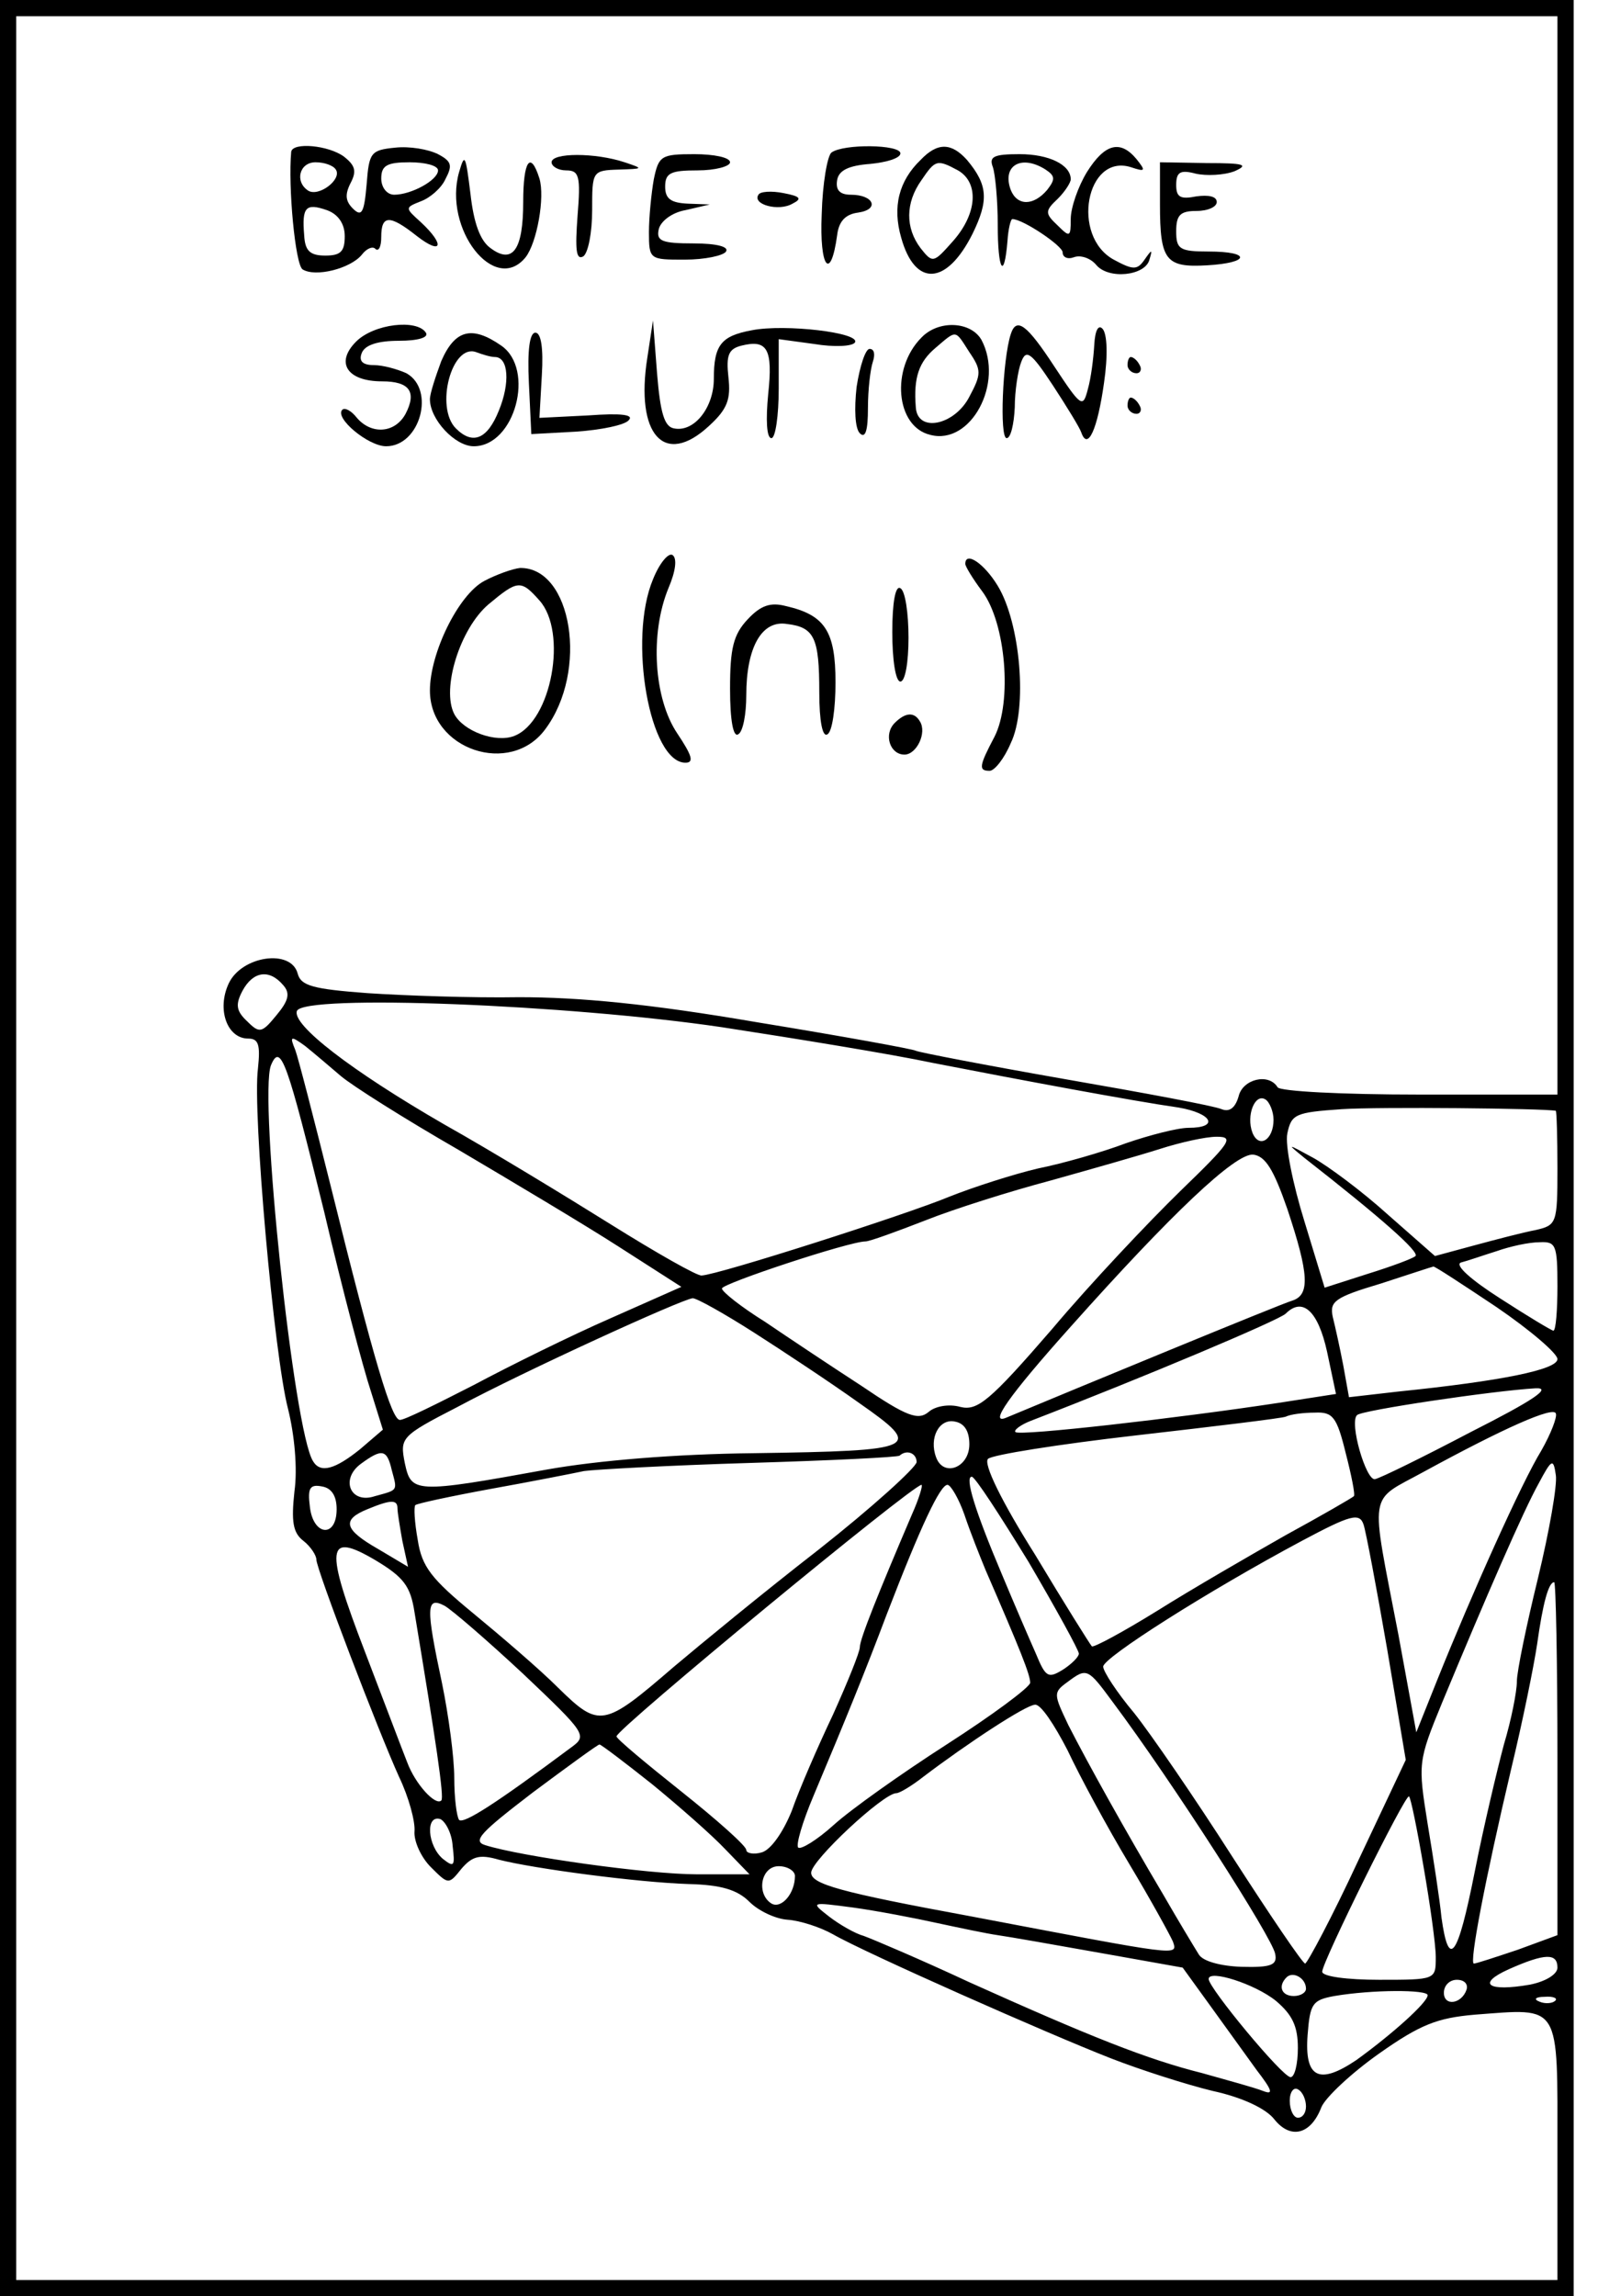 <?xml version="1.0" standalone="no"?>
<!DOCTYPE svg PUBLIC "-//W3C//DTD SVG 20010904//EN"
 "http://www.w3.org/TR/2001/REC-SVG-20010904/DTD/svg10.dtd">
<svg version="1.0" xmlns="http://www.w3.org/2000/svg"
 width="197pt" height="283pt" viewBox="0 0 197 283"
 preserveAspectRatio="xMidYMid meet">
<g transform="translate(0,283) scale(0.1,-0.1)"
fill="#000000" stroke="none">
<path d="M0 1415 l0 -1415 970 0 970 0 0 1415 0 1415 -970 0 -970 0 0 -1415z
m1920 730 l0 -664 -170 0 c-96 0 -172 4 -175 9 -11 18 -43 10 -48 -11 -4 -14
-11 -20 -21 -16 -9 4 -95 20 -193 37 -97 17 -180 33 -184 35 -3 2 -91 18 -195
35 -134 23 -220 31 -294 31 -58 -1 -142 2 -187 5 -67 5 -82 9 -86 24 -8 31
-69 22 -85 -12 -15 -32 -2 -68 24 -68 13 0 15 -8 12 -37 -7 -53 20 -354 37
-419 8 -32 12 -74 8 -102 -4 -37 -2 -51 11 -61 9 -7 16 -18 16 -23 0 -12 77
-213 102 -268 12 -25 20 -55 19 -67 -1 -12 8 -32 20 -44 22 -22 22 -22 38 -2
13 15 22 18 46 11 43 -11 171 -28 234 -30 40 -1 60 -7 75 -22 11 -11 32 -21
47 -22 15 -1 40 -9 56 -18 40 -23 266 -123 343 -153 36 -14 92 -32 125 -40 37
-8 66 -22 76 -35 20 -25 45 -19 58 15 5 12 37 42 71 66 51 36 72 44 118 48
107 8 102 16 102 -167 l0 -160 -950 0 -950 0 0 1395 0 1395 950 0 950 0 0
-665z m-1571 -529 c9 -10 7 -19 -8 -37 -18 -22 -21 -23 -36 -8 -14 13 -15 21
-6 38 13 24 33 27 50 7z m541 -52 c91 -14 208 -33 260 -44 108 -21 247 -47
303 -55 41 -7 51 -25 12 -25 -13 0 -48 -9 -77 -19 -29 -11 -78 -25 -108 -31
-30 -7 -80 -23 -110 -35 -53 -22 -284 -96 -305 -97 -5 -1 -56 28 -112 63 -56
35 -148 91 -205 123 -116 67 -188 123 -182 140 8 21 335 8 524 -20z m-470 -60
c14 -12 79 -53 145 -91 66 -39 155 -92 197 -119 l78 -50 -88 -39 c-48 -21
-123 -58 -168 -82 -45 -23 -85 -43 -91 -43 -10 0 -31 69 -86 291 -20 80 -39
154 -43 165 -7 17 -6 18 12 5 10 -8 30 -25 44 -37z m-20 -169 c22 -94 48 -192
57 -219 l15 -48 -28 -24 c-31 -25 -49 -30 -58 -15 -24 37 -67 449 -52 488 12
29 20 5 66 -182z m1170 115 c0 -25 -18 -36 -26 -16 -8 21 3 49 16 41 5 -3 10
-15 10 -25z m348 11 c1 -1 2 -32 2 -71 0 -68 -1 -70 -27 -76 -16 -3 -50 -12
-76 -19 l-48 -13 -58 51 c-32 29 -74 60 -92 70 -33 18 -33 18 -11 0 96 -75
142 -116 137 -121 -3 -3 -30 -13 -59 -22 l-53 -17 -25 82 c-14 45 -24 94 -21
108 5 24 10 26 67 30 46 3 249 1 264 -2z m-463 -99 c-38 -37 -110 -113 -158
-170 -77 -89 -92 -101 -113 -96 -14 4 -31 1 -39 -6 -13 -11 -27 -6 -83 32 -37
24 -91 60 -119 79 -29 18 -53 37 -53 41 0 6 157 58 177 58 5 0 38 12 74 26 35
14 105 36 154 49 50 14 110 31 135 39 25 8 56 15 70 15 22 0 17 -7 -45 -67z
m132 -22 c27 -81 28 -106 6 -113 -14 -4 -273 -111 -352 -144 -23 -10 2 26 79
112 124 139 203 214 225 212 15 -2 25 -18 42 -67z m333 -95 c0 -30 -2 -55 -5
-55 -2 0 -32 18 -66 40 -36 23 -56 41 -48 44 8 2 28 9 44 14 17 6 40 11 53 11
20 1 22 -3 22 -54z m-75 -26 c41 -28 75 -57 75 -64 0 -13 -69 -27 -196 -40
l-61 -7 -7 39 c-4 21 -10 48 -13 60 -4 19 2 24 59 41 34 11 64 21 65 21 1 1
36 -22 78 -50z m-916 -31 c36 -23 95 -62 130 -87 80 -56 75 -59 -130 -62 -96
-1 -192 -9 -254 -20 -165 -30 -168 -29 -176 8 -6 31 -5 33 65 69 82 44 277
133 290 134 5 0 39 -19 75 -42z m707 -24 l11 -52 -71 -11 c-125 -19 -319 -41
-324 -36 -3 2 6 9 19 14 140 54 306 124 314 132 21 21 40 3 51 -47z m177 -99
c-59 -31 -112 -57 -118 -58 -11 -2 -32 70 -22 79 6 6 168 30 220 33 21 1 -3
-15 -80 -54z m87 -23 c-24 -39 -85 -175 -128 -282 l-26 -65 -22 120 c-35 182
-38 163 31 201 99 54 160 81 163 72 2 -4 -6 -25 -18 -46z m-241 -3 c7 -27 12
-52 10 -53 -2 -2 -40 -24 -84 -48 -44 -25 -115 -66 -158 -93 -42 -26 -79 -46
-81 -44 -2 2 -34 53 -70 113 -41 65 -64 112 -58 118 5 5 87 18 183 29 96 11
179 21 184 23 6 3 22 5 36 5 22 1 27 -5 38 -50z m-464 11 c0 -29 -32 -41 -41
-16 -9 24 4 48 23 44 12 -2 18 -12 18 -28z m-712 -32 c7 -26 8 -24 -21 -32
-30 -10 -43 21 -17 40 26 19 32 18 38 -8z m647 10 c-1 -7 -55 -56 -121 -108
-67 -52 -146 -117 -178 -144 -87 -75 -92 -76 -143 -26 -23 23 -71 64 -105 92
-51 42 -63 57 -68 90 -4 22 -5 41 -3 43 2 2 44 11 93 20 50 9 101 19 115 22
14 2 106 7 205 10 99 3 182 7 184 9 9 8 21 3 21 -8z m766 -143 c-14 -57 -26
-115 -26 -127 0 -13 -7 -48 -16 -78 -8 -30 -25 -101 -36 -157 -21 -106 -32
-121 -41 -56 -2 21 -10 73 -17 115 -12 75 -12 77 18 150 54 130 100 236 119
270 16 30 18 31 21 10 2 -12 -8 -69 -22 -127z m-628 20 c34 -58 62 -109 62
-113 0 -4 -9 -13 -20 -20 -18 -11 -21 -9 -33 20 -8 18 -27 62 -42 98 -33 78
-46 120 -37 120 4 0 35 -48 70 -105z m-853 65 c0 -36 -29 -33 -33 3 -3 23 0
28 15 25 12 -2 18 -12 18 -28z m709 -7 c-41 -96 -64 -153 -64 -163 0 -6 -15
-43 -33 -83 -19 -40 -42 -93 -51 -119 -11 -27 -26 -48 -37 -51 -10 -3 -19 -1
-19 3 0 5 -36 37 -80 72 -44 35 -80 65 -80 68 0 9 365 310 376 310 2 0 -3 -17
-12 -37z m65 0 c7 -21 19 -51 26 -68 43 -99 55 -129 55 -139 -1 -6 -47 -40
-103 -76 -56 -36 -118 -80 -139 -99 -21 -19 -41 -31 -44 -28 -3 3 5 31 19 64
40 95 64 154 90 223 42 109 66 160 75 160 4 0 14 -17 21 -37z m-699 8 c0 -5 3
-23 6 -40 l7 -32 -37 22 c-42 24 -45 36 -13 49 29 12 37 12 37 1z m1220 -173
l23 -137 -59 -125 c-32 -69 -62 -125 -65 -126 -3 0 -43 59 -90 132 -46 72
-101 152 -121 177 -21 25 -38 51 -38 57 0 11 129 93 245 155 60 32 71 35 76
20 3 -9 16 -78 29 -153z m-1199 45 c26 -157 37 -229 33 -232 -7 -7 -32 20 -42
47 -6 15 -29 76 -52 136 -50 130 -48 149 13 113 35 -21 43 -32 48 -64z m1409
-181 l0 -217 -49 -18 c-27 -9 -51 -17 -54 -17 -6 0 14 104 46 240 14 58 28
127 32 154 7 50 14 76 21 76 2 0 4 -98 4 -218z m-1275 105 c77 -73 79 -76 60
-90 -94 -70 -133 -95 -139 -90 -3 4 -6 27 -6 52 0 25 -7 77 -15 116 -20 94
-20 108 3 96 9 -5 53 -43 97 -84z m727 -35 c74 -99 197 -291 200 -310 3 -14
-5 -17 -42 -16 -26 1 -47 7 -52 15 -5 8 -25 41 -44 74 -48 81 -93 162 -117
209 -18 38 -19 40 -1 53 24 18 25 17 56 -25z m-56 -59 c15 -32 49 -95 76 -140
27 -45 51 -89 54 -96 6 -18 10 -18 -248 31 -163 30 -198 40 -198 54 0 15 89
98 105 98 4 0 19 9 33 20 54 41 127 89 138 89 7 1 24 -25 40 -56z m-512 -42
c33 -27 74 -63 90 -80 l30 -31 -65 0 c-60 0 -217 22 -261 36 -16 5 -5 16 59
65 43 32 80 59 82 59 2 0 31 -22 65 -49z m951 -102 c8 -46 15 -96 15 -111 0
-28 0 -28 -70 -28 -39 0 -70 4 -70 10 0 12 103 220 107 216 2 -1 10 -40 18
-87z m-1197 26 c3 -25 2 -27 -12 -16 -19 16 -22 55 -3 49 6 -3 14 -17 15 -33z
m422 -37 c0 -22 -17 -41 -29 -34 -19 12 -13 46 9 46 11 0 20 -6 20 -12z m175
-58 c28 -6 61 -13 75 -15 14 -2 71 -12 127 -22 l101 -18 34 -47 c18 -25 44
-61 57 -79 20 -26 21 -31 8 -26 -10 4 -43 13 -75 22 -68 17 -138 45 -287 112
-60 28 -119 53 -130 57 -11 3 -30 14 -43 24 -23 18 -23 18 30 11 29 -4 76 -13
103 -19z m765 -55 c0 -8 -14 -17 -34 -21 -52 -9 -66 1 -26 19 45 20 60 20 60
2z m-347 -41 c20 -17 27 -31 27 -58 0 -20 -4 -36 -9 -36 -10 0 -101 110 -101
121 0 12 57 -6 83 -27z m37 15 c0 -5 -7 -9 -15 -9 -15 0 -20 12 -9 23 8 8 24
-1 24 -14z m198 -1 c-6 -18 -28 -21 -28 -4 0 9 7 16 16 16 9 0 14 -5 12 -12z
m-48 -7 c0 -9 -45 -49 -88 -80 -46 -31 -64 -22 -60 31 3 39 6 43 33 48 47 8
115 8 115 1z m157 -7 c-3 -3 -12 -4 -19 -1 -8 3 -5 6 6 6 11 1 17 -2 13 -5z
m-307 -130 c0 -8 -4 -14 -10 -14 -5 0 -10 9 -10 21 0 11 5 17 10 14 6 -3 10
-13 10 -21z"/>
<path d="M359 2643 c-4 -43 5 -139 14 -145 16 -10 59 1 73 18 6 8 14 11 17 7
4 -3 7 3 7 15 0 27 10 28 44 1 31 -24 35 -11 5 17 -20 18 -20 18 0 26 11 4 25
16 30 27 9 17 8 22 -9 31 -12 6 -35 10 -53 8 -30 -3 -32 -6 -35 -45 -3 -35 -6
-41 -17 -30 -9 9 -10 17 -3 31 8 15 6 22 -8 33 -19 14 -63 18 -65 6z m55 -22
c8 -12 -21 -34 -34 -26 -17 11 -11 35 9 35 11 0 22 -4 25 -9z m126 -1 c0 -12
-33 -30 -54 -30 -9 0 -16 9 -16 20 0 16 7 20 35 20 19 0 35 -4 35 -10z m-115
-81 c0 -19 -5 -24 -24 -24 -19 0 -25 6 -26 25 -3 35 2 40 28 31 14 -5 22 -17
22 -32z"/>
<path d="M1025 2642 c-5 -4 -11 -38 -12 -76 -3 -66 11 -84 19 -26 2 17 10 26
26 28 27 4 19 22 -9 22 -14 0 -19 6 -17 18 2 12 14 18 41 20 20 2 37 7 37 13
0 11 -70 12 -85 1z"/>
<path d="M1135 2633 c-27 -26 -35 -58 -24 -96 17 -61 56 -59 88 5 20 41 19 60
-7 91 -19 21 -36 22 -57 0z m46 -13 c26 -15 24 -53 -6 -87 -24 -27 -25 -28
-40 -9 -19 25 -19 56 1 84 17 25 19 26 45 12z"/>
<path d="M1340 2618 c-11 -18 -20 -44 -20 -58 0 -22 -1 -23 -16 -8 -16 15 -16
18 0 33 9 9 16 20 16 24 0 18 -27 31 -63 31 -32 0 -38 -3 -33 -16 3 -9 6 -41
6 -71 0 -57 8 -69 12 -20 1 15 4 27 6 27 13 0 62 -33 62 -41 0 -6 6 -9 14 -6
8 3 20 -1 27 -9 15 -19 61 -14 66 6 4 13 3 13 -6 0 -9 -13 -14 -13 -38 0 -53
29 -34 131 21 114 18 -6 19 -5 7 10 -20 24 -39 19 -61 -16z m-51 3 c12 -8 12
-12 2 -25 -17 -20 -37 -20 -45 0 -11 30 13 44 43 25z"/>
<path d="M566 2618 c-20 -70 44 -152 82 -105 14 18 24 74 17 97 -11 35 -20 22
-20 -29 0 -59 -13 -77 -40 -57 -13 9 -21 31 -25 67 -6 48 -7 51 -14 27z"/>
<path d="M680 2630 c0 -5 8 -10 18 -10 16 0 18 -7 14 -56 -3 -41 -2 -55 7 -50
6 4 11 29 11 57 0 48 0 49 33 50 30 1 31 1 7 9 -36 12 -90 12 -90 0z"/>
<path d="M806 2609 c-3 -17 -6 -47 -6 -65 0 -34 1 -34 44 -34 25 0 48 5 51 10
4 6 -12 10 -40 10 -39 0 -46 3 -43 17 2 10 16 21 33 24 l30 7 -27 1 c-21 1
-28 6 -28 21 0 17 7 20 40 20 22 0 40 5 40 10 0 6 -20 10 -44 10 -41 0 -44 -2
-50 -31z"/>
<path d="M1430 2578 c0 -69 7 -78 58 -75 53 3 55 17 2 17 -36 0 -40 3 -40 25
0 20 5 25 25 25 14 0 25 5 25 11 0 7 -10 9 -25 7 -20 -4 -25 -1 -25 14 0 16 5
19 24 14 13 -3 35 -2 48 3 18 8 12 10 -34 10 l-58 1 0 -52z"/>
<path d="M935 2590 c-8 -12 25 -21 42 -11 12 6 10 9 -11 13 -15 3 -29 2 -31
-2z"/>
<path d="M439 2409 c-26 -26 -11 -49 32 -49 34 0 43 -13 29 -40 -13 -24 -42
-26 -60 -5 -7 9 -15 13 -18 10 -10 -10 32 -45 54 -45 42 0 61 70 25 90 -11 5
-29 10 -40 10 -14 0 -19 5 -15 15 4 10 20 15 46 15 23 0 37 4 33 10 -11 17
-64 11 -86 -11z"/>
<path d="M798 2389 c-15 -95 21 -135 76 -84 23 21 27 33 24 60 -3 27 0 35 16
39 32 8 39 -4 33 -60 -3 -31 -2 -54 4 -54 5 0 9 28 9 61 l0 61 44 -6 c24 -4
47 -3 50 2 7 12 -86 23 -127 15 -38 -7 -47 -18 -47 -60 0 -35 -24 -66 -49 -61
-12 2 -17 19 -21 68 l-5 65 -7 -46z"/>
<path d="M1136 2414 c-38 -38 -32 -110 11 -120 50 -13 91 64 63 117 -13 23
-53 25 -74 3z m59 -18 c15 -22 15 -27 0 -55 -18 -35 -64 -45 -66 -13 -3 37 4
56 24 73 27 23 24 23 42 -5z"/>
<path d="M1246 2418 c-10 -31 -14 -128 -5 -128 5 0 9 17 10 38 0 20 4 46 8 56
6 16 12 12 39 -29 17 -26 33 -52 35 -58 8 -23 20 4 28 61 5 34 4 61 -2 67 -5
5 -9 -2 -10 -20 -1 -17 -4 -41 -8 -55 -6 -23 -8 -22 -41 28 -34 52 -47 62 -54
40z"/>
<path d="M544 2385 c-7 -19 -14 -40 -14 -47 0 -25 31 -58 54 -58 51 0 76 95
34 124 -36 25 -57 20 -74 -19z m66 5 c17 0 19 -32 5 -66 -14 -35 -32 -43 -53
-22 -26 26 -5 105 25 94 8 -3 18 -6 23 -6z"/>
<path d="M652 2358 l3 -63 55 3 c30 2 60 8 65 14 7 7 -9 9 -50 6 l-60 -3 3 53
c2 33 -1 52 -8 52 -7 0 -10 -21 -8 -62z"/>
<path d="M1056 2353 c-3 -27 -2 -51 4 -57 7 -7 10 4 10 31 0 23 3 48 6 57 3 9
2 16 -4 16 -5 0 -12 -21 -16 -47z"/>
<path d="M1390 2380 c0 -5 5 -10 11 -10 5 0 7 5 4 10 -3 6 -8 10 -11 10 -2 0
-4 -4 -4 -10z"/>
<path d="M1390 2330 c0 -5 5 -10 11 -10 5 0 7 5 4 10 -3 6 -8 10 -11 10 -2 0
-4 -4 -4 -10z"/>
<path d="M805 2116 c-31 -74 -4 -226 40 -226 11 0 8 9 -10 36 -29 43 -34 123
-11 179 9 21 11 37 5 41 -5 3 -16 -10 -24 -30z"/>
<path d="M1190 2135 c0 -3 9 -18 21 -34 29 -39 37 -136 15 -179 -19 -36 -20
-42 -6 -42 6 0 18 15 26 34 21 43 12 148 -16 194 -17 28 -40 43 -40 27z"/>
<path d="M597 2114 c-32 -17 -67 -89 -67 -135 0 -73 99 -106 142 -48 54 72 33
200 -31 199 -9 -1 -29 -8 -44 -16z m68 -24 c35 -39 15 -149 -31 -167 -23 -9
-63 6 -74 27 -16 31 7 105 42 135 36 30 40 31 63 5z"/>
<path d="M1100 2051 c0 -34 4 -61 10 -61 6 0 10 24 10 54 0 30 -4 58 -10 61
-6 4 -10 -17 -10 -54z"/>
<path d="M922 2067 c-18 -19 -22 -36 -22 -86 0 -39 4 -60 10 -56 6 3 10 25 10
48 0 59 19 93 50 88 34 -4 40 -17 40 -84 0 -36 4 -56 10 -52 6 3 10 32 10 64
0 63 -13 83 -61 94 -19 5 -31 1 -47 -16z"/>
<path d="M1103 1939 c-14 -14 -6 -39 12 -39 15 0 28 27 19 41 -7 12 -18 11
-31 -2z"/>
</g>
</svg>
